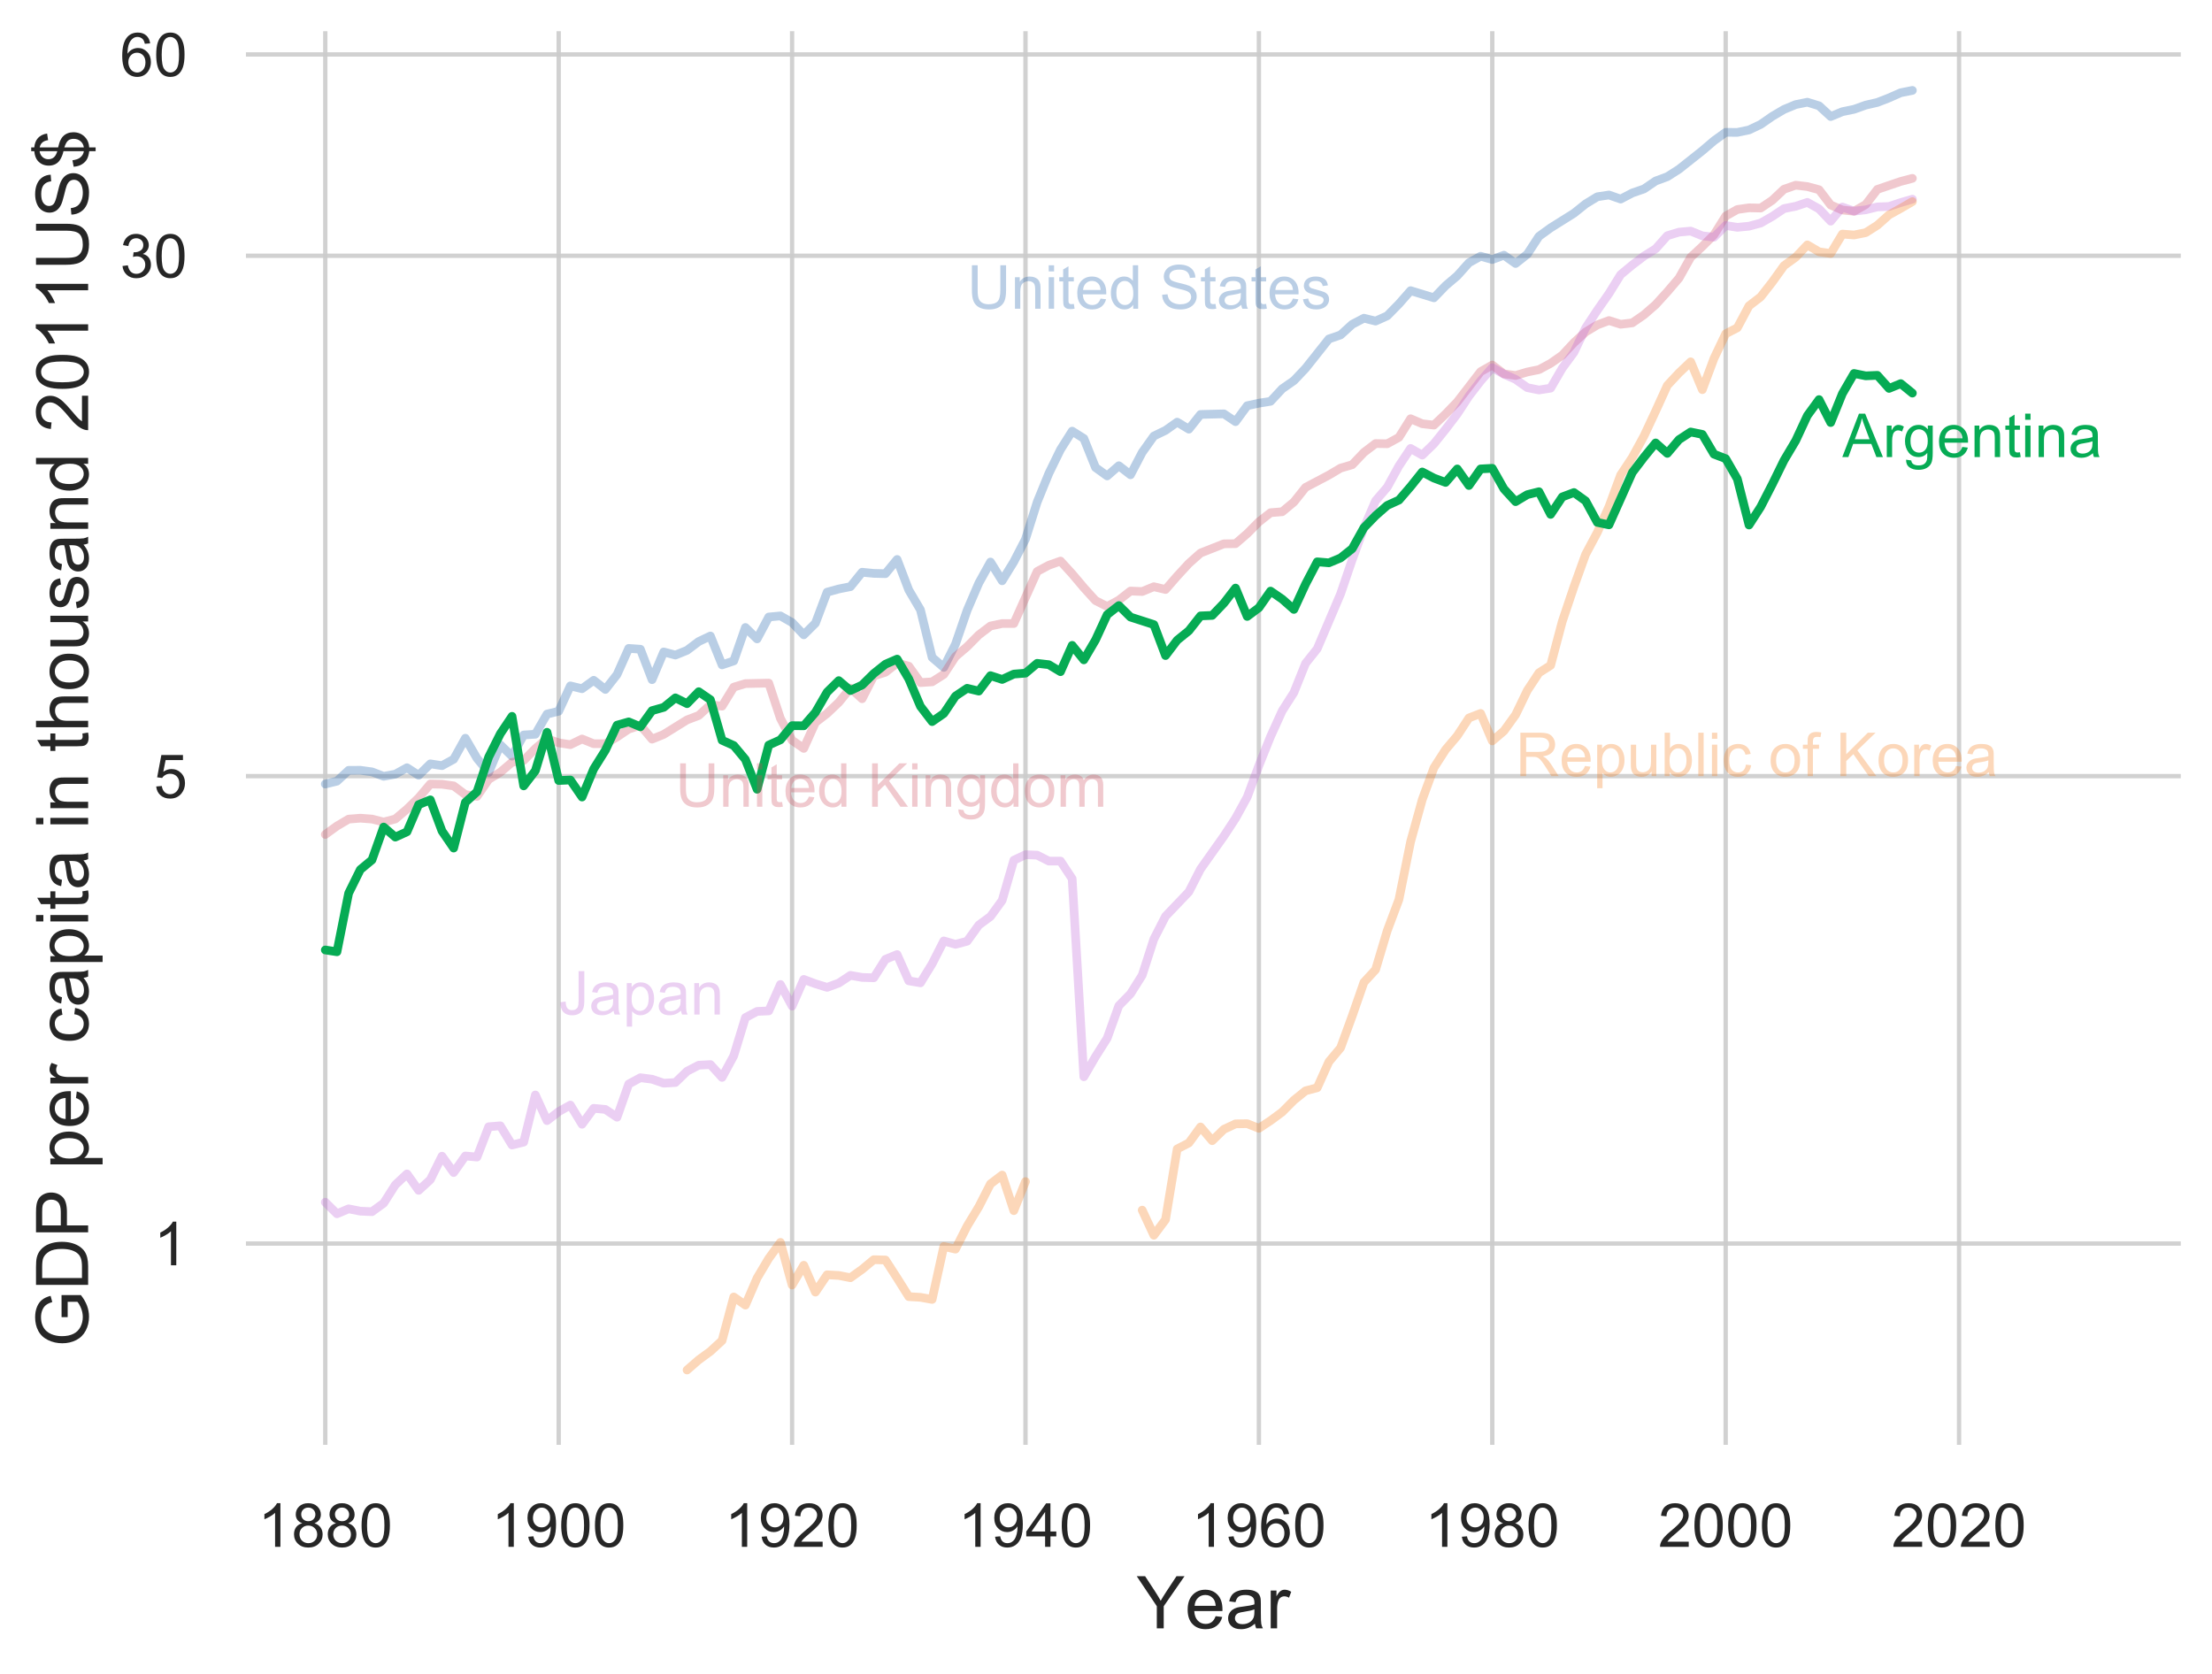 <?xml version="1.0" encoding="utf-8" standalone="no"?>
<!DOCTYPE svg PUBLIC "-//W3C//DTD SVG 1.1//EN"
  "http://www.w3.org/Graphics/SVG/1.1/DTD/svg11.dtd">
<!-- Created with matplotlib (https://matplotlib.org/) -->
<svg height="386.228pt" version="1.1" viewBox="0 0 510.342 386.228" width="510.342pt" xmlns="http://www.w3.org/2000/svg" xmlns:xlink="http://www.w3.org/1999/xlink">
 <defs>
  <style type="text/css">
*{stroke-linecap:butt;stroke-linejoin:round;}
  </style>
 </defs>
 <g id="figure_1">
  <g id="patch_1">
   <path d="M 0 386.228 
L 510.342 386.228 
L 510.342 0 
L 0 0 
z
" style="fill:#ffffff;"/>
  </g>
  <g id="axes_1">
   <g id="patch_2">
    <path d="M 56.742 333.36 
L 503.142 333.36 
L 503.142 7.2 
L 56.742 7.2 
z
" style="fill:#ffffff;"/>
   </g>
   <g id="matplotlib.axis_1">
    <g id="xtick_1">
     <g id="line2d_1">
      <path clip-path="url(#p22df2d972e)" d="M 75.051 333.36 
L 75.051 7.2 
" style="fill:none;stroke:#cccccc;stroke-linecap:round;stroke-opacity:0.9;"/>
     </g>
     <g id="text_1">
      <!-- 1880 -->
      <defs>
       <path d="M 37.25 0 
L 28.469 0 
L 28.469 56 
Q 25.297 52.984 20.141 49.953 
Q 14.984 46.922 10.891 45.406 
L 10.891 53.906 
Q 18.266 57.375 23.781 62.297 
Q 29.297 67.234 31.594 71.875 
L 37.25 71.875 
z
" id="ArialMT-49"/>
       <path d="M 17.672 38.812 
Q 12.203 40.828 9.562 44.531 
Q 6.938 48.25 6.938 53.422 
Q 6.938 61.234 12.547 66.547 
Q 18.172 71.875 27.484 71.875 
Q 36.859 71.875 42.578 66.422 
Q 48.297 60.984 48.297 53.172 
Q 48.297 48.188 45.672 44.5 
Q 43.062 40.828 37.75 38.812 
Q 44.344 36.672 47.781 31.875 
Q 51.219 27.094 51.219 20.453 
Q 51.219 11.281 44.719 5.031 
Q 38.234 -1.219 27.641 -1.219 
Q 17.047 -1.219 10.547 5.047 
Q 4.047 11.328 4.047 20.703 
Q 4.047 27.688 7.594 32.391 
Q 11.141 37.109 17.672 38.812 
z
M 15.922 53.719 
Q 15.922 48.641 19.188 45.406 
Q 22.469 42.188 27.688 42.188 
Q 32.766 42.188 36.016 45.375 
Q 39.266 48.578 39.266 53.219 
Q 39.266 58.062 35.906 61.359 
Q 32.562 64.656 27.594 64.656 
Q 22.562 64.656 19.234 61.422 
Q 15.922 58.203 15.922 53.719 
z
M 13.094 20.656 
Q 13.094 16.891 14.875 13.375 
Q 16.656 9.859 20.172 7.922 
Q 23.688 6 27.734 6 
Q 34.031 6 38.125 10.047 
Q 42.234 14.109 42.234 20.359 
Q 42.234 26.703 38.016 30.859 
Q 33.797 35.016 27.438 35.016 
Q 21.234 35.016 17.156 30.906 
Q 13.094 26.812 13.094 20.656 
z
" id="ArialMT-56"/>
       <path d="M 4.156 35.297 
Q 4.156 48 6.766 55.734 
Q 9.375 63.484 14.516 67.672 
Q 19.672 71.875 27.484 71.875 
Q 33.25 71.875 37.594 69.547 
Q 41.938 67.234 44.766 62.859 
Q 47.609 58.5 49.219 52.219 
Q 50.828 45.953 50.828 35.297 
Q 50.828 22.703 48.234 14.969 
Q 45.656 7.234 40.5 3 
Q 35.359 -1.219 27.484 -1.219 
Q 17.141 -1.219 11.234 6.203 
Q 4.156 15.141 4.156 35.297 
z
M 13.188 35.297 
Q 13.188 17.672 17.312 11.828 
Q 21.438 6 27.484 6 
Q 33.547 6 37.672 11.859 
Q 41.797 17.719 41.797 35.297 
Q 41.797 52.984 37.672 58.781 
Q 33.547 64.594 27.391 64.594 
Q 21.344 64.594 17.719 59.469 
Q 13.188 52.938 13.188 35.297 
z
" id="ArialMT-48"/>
      </defs>
      <g style="fill:#262626;" transform="translate(59.48 356.881)scale(0.14 -0.14)">
       <use xlink:href="#ArialMT-49"/>
       <use x="55.615" xlink:href="#ArialMT-56"/>
       <use x="111.23" xlink:href="#ArialMT-56"/>
       <use x="166.846" xlink:href="#ArialMT-48"/>
      </g>
     </g>
    </g>
    <g id="xtick_2">
     <g id="line2d_2">
      <path clip-path="url(#p22df2d972e)" d="M 128.899 333.36 
L 128.899 7.2 
" style="fill:none;stroke:#cccccc;stroke-linecap:round;stroke-opacity:0.9;"/>
     </g>
     <g id="text_2">
      <!-- 1900 -->
      <defs>
       <path d="M 5.469 16.547 
L 13.922 17.328 
Q 14.984 11.375 18.016 8.688 
Q 21.047 6 25.781 6 
Q 29.828 6 32.875 7.859 
Q 35.938 9.719 37.891 12.812 
Q 39.844 15.922 41.156 21.188 
Q 42.484 26.469 42.484 31.938 
Q 42.484 32.516 42.438 33.688 
Q 39.797 29.5 35.234 26.875 
Q 30.672 24.266 25.344 24.266 
Q 16.453 24.266 10.297 30.703 
Q 4.156 37.156 4.156 47.703 
Q 4.156 58.594 10.578 65.234 
Q 17 71.875 26.656 71.875 
Q 33.641 71.875 39.422 68.109 
Q 45.219 64.359 48.219 57.391 
Q 51.219 50.438 51.219 37.25 
Q 51.219 23.531 48.234 15.406 
Q 45.266 7.281 39.375 3.031 
Q 33.5 -1.219 25.594 -1.219 
Q 17.188 -1.219 11.859 3.438 
Q 6.547 8.109 5.469 16.547 
z
M 41.453 48.141 
Q 41.453 55.719 37.422 60.156 
Q 33.406 64.594 27.734 64.594 
Q 21.875 64.594 17.531 59.812 
Q 13.188 55.031 13.188 47.406 
Q 13.188 40.578 17.312 36.297 
Q 21.438 32.031 27.484 32.031 
Q 33.594 32.031 37.516 36.297 
Q 41.453 40.578 41.453 48.141 
z
" id="ArialMT-57"/>
      </defs>
      <g style="fill:#262626;" transform="translate(113.328 356.881)scale(0.14 -0.14)">
       <use xlink:href="#ArialMT-49"/>
       <use x="55.615" xlink:href="#ArialMT-57"/>
       <use x="111.23" xlink:href="#ArialMT-48"/>
       <use x="166.846" xlink:href="#ArialMT-48"/>
      </g>
     </g>
    </g>
    <g id="xtick_3">
     <g id="line2d_3">
      <path clip-path="url(#p22df2d972e)" d="M 182.747 333.36 
L 182.747 7.2 
" style="fill:none;stroke:#cccccc;stroke-linecap:round;stroke-opacity:0.9;"/>
     </g>
     <g id="text_3">
      <!-- 1920 -->
      <defs>
       <path d="M 50.344 8.453 
L 50.344 0 
L 3.031 0 
Q 2.938 3.172 4.047 6.109 
Q 5.859 10.938 9.828 15.625 
Q 13.812 20.312 21.344 26.469 
Q 33.016 36.031 37.109 41.625 
Q 41.219 47.219 41.219 52.203 
Q 41.219 57.422 37.469 61 
Q 33.734 64.594 27.734 64.594 
Q 21.391 64.594 17.578 60.781 
Q 13.766 56.984 13.719 50.25 
L 4.688 51.172 
Q 5.609 61.281 11.656 66.578 
Q 17.719 71.875 27.938 71.875 
Q 38.234 71.875 44.234 66.156 
Q 50.25 60.453 50.25 52 
Q 50.25 47.703 48.484 43.547 
Q 46.734 39.406 42.656 34.812 
Q 38.578 30.219 29.109 22.219 
Q 21.188 15.578 18.938 13.203 
Q 16.703 10.844 15.234 8.453 
z
" id="ArialMT-50"/>
      </defs>
      <g style="fill:#262626;" transform="translate(167.176 356.881)scale(0.14 -0.14)">
       <use xlink:href="#ArialMT-49"/>
       <use x="55.615" xlink:href="#ArialMT-57"/>
       <use x="111.23" xlink:href="#ArialMT-50"/>
       <use x="166.846" xlink:href="#ArialMT-48"/>
      </g>
     </g>
    </g>
    <g id="xtick_4">
     <g id="line2d_4">
      <path clip-path="url(#p22df2d972e)" d="M 236.595 333.36 
L 236.595 7.2 
" style="fill:none;stroke:#cccccc;stroke-linecap:round;stroke-opacity:0.9;"/>
     </g>
     <g id="text_4">
      <!-- 1940 -->
      <defs>
       <path d="M 32.328 0 
L 32.328 17.141 
L 1.266 17.141 
L 1.266 25.203 
L 33.938 71.578 
L 41.109 71.578 
L 41.109 25.203 
L 50.781 25.203 
L 50.781 17.141 
L 41.109 17.141 
L 41.109 0 
z
M 32.328 25.203 
L 32.328 57.469 
L 9.906 25.203 
z
" id="ArialMT-52"/>
      </defs>
      <g style="fill:#262626;" transform="translate(221.024 356.881)scale(0.14 -0.14)">
       <use xlink:href="#ArialMT-49"/>
       <use x="55.615" xlink:href="#ArialMT-57"/>
       <use x="111.23" xlink:href="#ArialMT-52"/>
       <use x="166.846" xlink:href="#ArialMT-48"/>
      </g>
     </g>
    </g>
    <g id="xtick_5">
     <g id="line2d_5">
      <path clip-path="url(#p22df2d972e)" d="M 290.443 333.36 
L 290.443 7.2 
" style="fill:none;stroke:#cccccc;stroke-linecap:round;stroke-opacity:0.9;"/>
     </g>
     <g id="text_5">
      <!-- 1960 -->
      <defs>
       <path d="M 49.75 54.047 
L 41.016 53.375 
Q 39.844 58.547 37.703 60.891 
Q 34.125 64.656 28.906 64.656 
Q 24.703 64.656 21.531 62.312 
Q 17.391 59.281 14.984 53.469 
Q 12.594 47.656 12.5 36.922 
Q 15.672 41.75 20.266 44.094 
Q 24.859 46.438 29.891 46.438 
Q 38.672 46.438 44.844 39.969 
Q 51.031 33.5 51.031 23.25 
Q 51.031 16.5 48.125 10.719 
Q 45.219 4.938 40.141 1.859 
Q 35.062 -1.219 28.609 -1.219 
Q 17.625 -1.219 10.688 6.859 
Q 3.766 14.938 3.766 33.5 
Q 3.766 54.25 11.422 63.672 
Q 18.109 71.875 29.438 71.875 
Q 37.891 71.875 43.281 67.141 
Q 48.688 62.406 49.75 54.047 
z
M 13.875 23.188 
Q 13.875 18.656 15.797 14.5 
Q 17.719 10.359 21.188 8.172 
Q 24.656 6 28.469 6 
Q 34.031 6 38.031 10.484 
Q 42.047 14.984 42.047 22.703 
Q 42.047 30.125 38.078 34.391 
Q 34.125 38.672 28.125 38.672 
Q 22.172 38.672 18.016 34.391 
Q 13.875 30.125 13.875 23.188 
z
" id="ArialMT-54"/>
      </defs>
      <g style="fill:#262626;" transform="translate(274.872 356.881)scale(0.14 -0.14)">
       <use xlink:href="#ArialMT-49"/>
       <use x="55.615" xlink:href="#ArialMT-57"/>
       <use x="111.23" xlink:href="#ArialMT-54"/>
       <use x="166.846" xlink:href="#ArialMT-48"/>
      </g>
     </g>
    </g>
    <g id="xtick_6">
     <g id="line2d_6">
      <path clip-path="url(#p22df2d972e)" d="M 344.291 333.36 
L 344.291 7.2 
" style="fill:none;stroke:#cccccc;stroke-linecap:round;stroke-opacity:0.9;"/>
     </g>
     <g id="text_6">
      <!-- 1980 -->
      <g style="fill:#262626;" transform="translate(328.72 356.881)scale(0.14 -0.14)">
       <use xlink:href="#ArialMT-49"/>
       <use x="55.615" xlink:href="#ArialMT-57"/>
       <use x="111.23" xlink:href="#ArialMT-56"/>
       <use x="166.846" xlink:href="#ArialMT-48"/>
      </g>
     </g>
    </g>
    <g id="xtick_7">
     <g id="line2d_7">
      <path clip-path="url(#p22df2d972e)" d="M 398.139 333.36 
L 398.139 7.2 
" style="fill:none;stroke:#cccccc;stroke-linecap:round;stroke-opacity:0.9;"/>
     </g>
     <g id="text_7">
      <!-- 2000 -->
      <g style="fill:#262626;" transform="translate(382.568 356.881)scale(0.14 -0.14)">
       <use xlink:href="#ArialMT-50"/>
       <use x="55.615" xlink:href="#ArialMT-48"/>
       <use x="111.23" xlink:href="#ArialMT-48"/>
       <use x="166.846" xlink:href="#ArialMT-48"/>
      </g>
     </g>
    </g>
    <g id="xtick_8">
     <g id="line2d_8">
      <path clip-path="url(#p22df2d972e)" d="M 451.987 333.36 
L 451.987 7.2 
" style="fill:none;stroke:#cccccc;stroke-linecap:round;stroke-opacity:0.9;"/>
     </g>
     <g id="text_8">
      <!-- 2020 -->
      <g style="fill:#262626;" transform="translate(436.416 356.881)scale(0.14 -0.14)">
       <use xlink:href="#ArialMT-50"/>
       <use x="55.615" xlink:href="#ArialMT-48"/>
       <use x="111.23" xlink:href="#ArialMT-50"/>
       <use x="166.846" xlink:href="#ArialMT-48"/>
      </g>
     </g>
    </g>
    <g id="text_9">
     <!-- Year -->
     <defs>
      <path d="M 27.875 0 
L 27.875 30.328 
L 0.297 71.578 
L 11.812 71.578 
L 25.922 50 
Q 29.828 43.953 33.203 37.891 
Q 36.422 43.5 41.016 50.531 
L 54.891 71.578 
L 65.922 71.578 
L 37.359 30.328 
L 37.359 0 
z
" id="ArialMT-89"/>
      <path d="M 42.094 16.703 
L 51.172 15.578 
Q 49.031 7.625 43.219 3.219 
Q 37.406 -1.172 28.375 -1.172 
Q 17 -1.172 10.328 5.828 
Q 3.656 12.844 3.656 25.484 
Q 3.656 38.578 10.391 45.797 
Q 17.141 53.031 27.875 53.031 
Q 38.281 53.031 44.875 45.953 
Q 51.469 38.875 51.469 26.031 
Q 51.469 25.25 51.422 23.688 
L 12.75 23.688 
Q 13.234 15.141 17.578 10.594 
Q 21.922 6.062 28.422 6.062 
Q 33.25 6.062 36.672 8.594 
Q 40.094 11.141 42.094 16.703 
z
M 13.234 30.906 
L 42.188 30.906 
Q 41.609 37.453 38.875 40.719 
Q 34.672 45.797 27.984 45.797 
Q 21.922 45.797 17.797 41.75 
Q 13.672 37.703 13.234 30.906 
z
" id="ArialMT-101"/>
      <path d="M 40.438 6.391 
Q 35.547 2.25 31.031 0.531 
Q 26.516 -1.172 21.344 -1.172 
Q 12.797 -1.172 8.203 3 
Q 3.609 7.172 3.609 13.672 
Q 3.609 17.484 5.344 20.625 
Q 7.078 23.781 9.891 25.688 
Q 12.703 27.594 16.219 28.562 
Q 18.797 29.25 24.031 29.891 
Q 34.672 31.156 39.703 32.906 
Q 39.75 34.719 39.75 35.203 
Q 39.75 40.578 37.25 42.781 
Q 33.891 45.75 27.25 45.75 
Q 21.047 45.75 18.094 43.578 
Q 15.141 41.406 13.719 35.891 
L 5.125 37.062 
Q 6.297 42.578 8.984 45.969 
Q 11.672 49.359 16.75 51.188 
Q 21.828 53.031 28.516 53.031 
Q 35.156 53.031 39.297 51.469 
Q 43.453 49.906 45.406 47.531 
Q 47.359 45.172 48.141 41.547 
Q 48.578 39.312 48.578 33.453 
L 48.578 21.734 
Q 48.578 9.469 49.141 6.219 
Q 49.703 2.984 51.375 0 
L 42.188 0 
Q 40.828 2.734 40.438 6.391 
z
M 39.703 26.031 
Q 34.906 24.078 25.344 22.703 
Q 19.922 21.922 17.672 20.938 
Q 15.438 19.969 14.203 18.094 
Q 12.984 16.219 12.984 13.922 
Q 12.984 10.406 15.641 8.062 
Q 18.312 5.719 23.438 5.719 
Q 28.516 5.719 32.469 7.938 
Q 36.422 10.156 38.281 14.016 
Q 39.703 17 39.703 22.797 
z
" id="ArialMT-97"/>
      <path d="M 6.5 0 
L 6.5 51.859 
L 14.406 51.859 
L 14.406 44 
Q 17.438 49.516 20 51.266 
Q 22.562 53.031 25.641 53.031 
Q 30.078 53.031 34.672 50.203 
L 31.641 42.047 
Q 28.422 43.953 25.203 43.953 
Q 22.312 43.953 20.016 42.219 
Q 17.719 40.484 16.75 37.406 
Q 15.281 32.719 15.281 27.156 
L 15.281 0 
z
" id="ArialMT-114"/>
     </defs>
     <g style="fill:#262626;" transform="translate(262.212 375.689)scale(0.168 -0.168)">
      <use xlink:href="#ArialMT-89"/>
      <use x="66.559" xlink:href="#ArialMT-101"/>
      <use x="122.174" xlink:href="#ArialMT-97"/>
      <use x="177.789" xlink:href="#ArialMT-114"/>
     </g>
    </g>
   </g>
   <g id="matplotlib.axis_2">
    <g id="ytick_1">
     <g id="line2d_9">
      <path clip-path="url(#p22df2d972e)" d="M 56.742 286.914 
L 503.142 286.914 
" style="fill:none;stroke:#cccccc;stroke-linecap:round;stroke-opacity:0.9;"/>
     </g>
     <g id="text_10">
      <!-- 1 -->
      <g style="fill:#262626;" transform="translate(35.457 291.925)scale(0.14 -0.14)">
       <use xlink:href="#ArialMT-49"/>
      </g>
     </g>
    </g>
    <g id="ytick_2">
     <g id="line2d_10">
      <path clip-path="url(#p22df2d972e)" d="M 56.742 179.07 
L 503.142 179.07 
" style="fill:none;stroke:#cccccc;stroke-linecap:round;stroke-opacity:0.9;"/>
     </g>
     <g id="text_11">
      <!-- 5 -->
      <defs>
       <path d="M 4.156 18.75 
L 13.375 19.531 
Q 14.406 12.797 18.141 9.391 
Q 21.875 6 27.156 6 
Q 33.5 6 37.891 10.781 
Q 42.281 15.578 42.281 23.484 
Q 42.281 31 38.062 35.344 
Q 33.844 39.703 27 39.703 
Q 22.75 39.703 19.328 37.766 
Q 15.922 35.844 13.969 32.766 
L 5.719 33.844 
L 12.641 70.609 
L 48.25 70.609 
L 48.25 62.203 
L 19.672 62.203 
L 15.828 42.969 
Q 22.266 47.469 29.344 47.469 
Q 38.719 47.469 45.156 40.969 
Q 51.609 34.469 51.609 24.266 
Q 51.609 14.547 45.953 7.469 
Q 39.062 -1.219 27.156 -1.219 
Q 17.391 -1.219 11.203 4.25 
Q 5.031 9.719 4.156 18.75 
z
" id="ArialMT-53"/>
      </defs>
      <g style="fill:#262626;" transform="translate(35.457 184.081)scale(0.14 -0.14)">
       <use xlink:href="#ArialMT-53"/>
      </g>
     </g>
    </g>
    <g id="ytick_3">
     <g id="line2d_11">
      <path clip-path="url(#p22df2d972e)" d="M 56.742 59.009 
L 503.142 59.009 
" style="fill:none;stroke:#cccccc;stroke-linecap:round;stroke-opacity:0.9;"/>
     </g>
     <g id="text_12">
      <!-- 30 -->
      <defs>
       <path d="M 4.203 18.891 
L 12.984 20.062 
Q 14.5 12.594 18.141 9.297 
Q 21.781 6 27 6 
Q 33.203 6 37.469 10.297 
Q 41.75 14.594 41.75 20.953 
Q 41.75 27 37.797 30.922 
Q 33.844 34.859 27.734 34.859 
Q 25.25 34.859 21.531 33.891 
L 22.516 41.609 
Q 23.391 41.5 23.922 41.5 
Q 29.547 41.5 34.031 44.422 
Q 38.531 47.359 38.531 53.469 
Q 38.531 58.297 35.25 61.469 
Q 31.984 64.656 26.812 64.656 
Q 21.688 64.656 18.266 61.422 
Q 14.844 58.203 13.875 51.766 
L 5.078 53.328 
Q 6.688 62.156 12.391 67.016 
Q 18.109 71.875 26.609 71.875 
Q 32.469 71.875 37.391 69.359 
Q 42.328 66.844 44.938 62.5 
Q 47.562 58.156 47.562 53.266 
Q 47.562 48.641 45.062 44.828 
Q 42.578 41.016 37.703 38.766 
Q 44.047 37.312 47.562 32.688 
Q 51.078 28.078 51.078 21.141 
Q 51.078 11.766 44.234 5.25 
Q 37.406 -1.266 26.953 -1.266 
Q 17.531 -1.266 11.297 4.344 
Q 5.078 9.969 4.203 18.891 
z
" id="ArialMT-51"/>
      </defs>
      <g style="fill:#262626;" transform="translate(27.672 64.02)scale(0.14 -0.14)">
       <use xlink:href="#ArialMT-51"/>
       <use x="55.615" xlink:href="#ArialMT-48"/>
      </g>
     </g>
    </g>
    <g id="ytick_4">
     <g id="line2d_12">
      <path clip-path="url(#p22df2d972e)" d="M 56.742 12.563 
L 503.142 12.563 
" style="fill:none;stroke:#cccccc;stroke-linecap:round;stroke-opacity:0.9;"/>
     </g>
     <g id="text_13">
      <!-- 60 -->
      <g style="fill:#262626;" transform="translate(27.672 17.574)scale(0.14 -0.14)">
       <use xlink:href="#ArialMT-54"/>
       <use x="55.615" xlink:href="#ArialMT-48"/>
      </g>
     </g>
    </g>
    <g id="ytick_5"/>
    <g id="ytick_6"/>
    <g id="ytick_7"/>
    <g id="ytick_8"/>
    <g id="ytick_9"/>
    <g id="ytick_10"/>
    <g id="ytick_11"/>
    <g id="ytick_12"/>
    <g id="ytick_13"/>
    <g id="ytick_14"/>
    <g id="ytick_15"/>
    <g id="ytick_16"/>
    <g id="ytick_17"/>
    <g id="ytick_18"/>
    <g id="ytick_19"/>
    <g id="text_14">
     <!-- GDP per capita in thousand 2011US$ -->
     <defs>
      <path d="M 41.219 28.078 
L 41.219 36.469 
L 71.531 36.531 
L 71.531 9.969 
Q 64.547 4.391 57.125 1.578 
Q 49.703 -1.219 41.891 -1.219 
Q 31.344 -1.219 22.719 3.297 
Q 14.109 7.812 9.719 16.359 
Q 5.328 24.906 5.328 35.453 
Q 5.328 45.906 9.688 54.953 
Q 14.062 64.016 22.266 68.406 
Q 30.469 72.797 41.156 72.797 
Q 48.922 72.797 55.188 70.281 
Q 61.469 67.781 65.031 63.281 
Q 68.609 58.797 70.453 51.562 
L 61.922 49.219 
Q 60.297 54.688 57.906 57.812 
Q 55.516 60.938 51.062 62.812 
Q 46.625 64.703 41.219 64.703 
Q 34.719 64.703 29.984 62.719 
Q 25.25 60.75 22.344 57.516 
Q 19.438 54.297 17.828 50.438 
Q 15.094 43.797 15.094 36.031 
Q 15.094 26.469 18.391 20.016 
Q 21.688 13.578 27.984 10.453 
Q 34.281 7.328 41.359 7.328 
Q 47.516 7.328 53.375 9.688 
Q 59.234 12.062 62.25 14.75 
L 62.25 28.078 
z
" id="ArialMT-71"/>
      <path d="M 7.719 0 
L 7.719 71.578 
L 32.375 71.578 
Q 40.719 71.578 45.125 70.562 
Q 51.266 69.141 55.609 65.438 
Q 61.281 60.641 64.078 53.188 
Q 66.891 45.75 66.891 36.188 
Q 66.891 28.031 64.984 21.734 
Q 63.094 15.438 60.109 11.297 
Q 57.125 7.172 53.578 4.797 
Q 50.047 2.438 45.047 1.219 
Q 40.047 0 33.547 0 
z
M 17.188 8.453 
L 32.469 8.453 
Q 39.547 8.453 43.578 9.766 
Q 47.609 11.078 50 13.484 
Q 53.375 16.844 55.25 22.531 
Q 57.125 28.219 57.125 36.328 
Q 57.125 47.562 53.438 53.594 
Q 49.75 59.625 44.484 61.672 
Q 40.672 63.141 32.234 63.141 
L 17.188 63.141 
z
" id="ArialMT-68"/>
      <path d="M 7.719 0 
L 7.719 71.578 
L 34.719 71.578 
Q 41.844 71.578 45.609 70.906 
Q 50.875 70.016 54.438 67.547 
Q 58.016 65.094 60.188 60.641 
Q 62.359 56.203 62.359 50.875 
Q 62.359 41.75 56.547 35.422 
Q 50.734 29.109 35.547 29.109 
L 17.188 29.109 
L 17.188 0 
z
M 17.188 37.547 
L 35.688 37.547 
Q 44.875 37.547 48.734 40.969 
Q 52.594 44.391 52.594 50.594 
Q 52.594 55.078 50.312 58.266 
Q 48.047 61.469 44.344 62.5 
Q 41.938 63.141 35.5 63.141 
L 17.188 63.141 
z
" id="ArialMT-80"/>
      <path id="ArialMT-32"/>
      <path d="M 6.594 -19.875 
L 6.594 51.859 
L 14.594 51.859 
L 14.594 45.125 
Q 17.438 49.078 21 51.047 
Q 24.562 53.031 29.641 53.031 
Q 36.281 53.031 41.359 49.609 
Q 46.438 46.188 49.016 39.953 
Q 51.609 33.734 51.609 26.312 
Q 51.609 18.359 48.75 11.984 
Q 45.906 5.609 40.453 2.219 
Q 35.016 -1.172 29 -1.172 
Q 24.609 -1.172 21.109 0.688 
Q 17.625 2.547 15.375 5.375 
L 15.375 -19.875 
z
M 14.547 25.641 
Q 14.547 15.625 18.594 10.844 
Q 22.656 6.062 28.422 6.062 
Q 34.281 6.062 38.453 11.016 
Q 42.625 15.969 42.625 26.375 
Q 42.625 36.281 38.547 41.203 
Q 34.469 46.141 28.812 46.141 
Q 23.188 46.141 18.859 40.891 
Q 14.547 35.641 14.547 25.641 
z
" id="ArialMT-112"/>
      <path d="M 40.438 19 
L 49.078 17.875 
Q 47.656 8.938 41.812 3.875 
Q 35.984 -1.172 27.484 -1.172 
Q 16.844 -1.172 10.375 5.781 
Q 3.906 12.75 3.906 25.734 
Q 3.906 34.125 6.688 40.422 
Q 9.469 46.734 15.156 49.875 
Q 20.844 53.031 27.547 53.031 
Q 35.984 53.031 41.359 48.75 
Q 46.734 44.484 48.25 36.625 
L 39.703 35.297 
Q 38.484 40.531 35.375 43.156 
Q 32.281 45.797 27.875 45.797 
Q 21.234 45.797 17.078 41.031 
Q 12.938 36.281 12.938 25.984 
Q 12.938 15.531 16.938 10.797 
Q 20.953 6.062 27.391 6.062 
Q 32.562 6.062 36.031 9.234 
Q 39.5 12.406 40.438 19 
z
" id="ArialMT-99"/>
      <path d="M 6.641 61.469 
L 6.641 71.578 
L 15.438 71.578 
L 15.438 61.469 
z
M 6.641 0 
L 6.641 51.859 
L 15.438 51.859 
L 15.438 0 
z
" id="ArialMT-105"/>
      <path d="M 25.781 7.859 
L 27.047 0.094 
Q 23.344 -0.688 20.406 -0.688 
Q 15.625 -0.688 12.984 0.828 
Q 10.359 2.344 9.281 4.812 
Q 8.203 7.281 8.203 15.188 
L 8.203 45.016 
L 1.766 45.016 
L 1.766 51.859 
L 8.203 51.859 
L 8.203 64.703 
L 16.938 69.969 
L 16.938 51.859 
L 25.781 51.859 
L 25.781 45.016 
L 16.938 45.016 
L 16.938 14.703 
Q 16.938 10.938 17.406 9.859 
Q 17.875 8.797 18.922 8.156 
Q 19.969 7.516 21.922 7.516 
Q 23.391 7.516 25.781 7.859 
z
" id="ArialMT-116"/>
      <path d="M 6.594 0 
L 6.594 51.859 
L 14.5 51.859 
L 14.5 44.484 
Q 20.219 53.031 31 53.031 
Q 35.688 53.031 39.625 51.344 
Q 43.562 49.656 45.516 46.922 
Q 47.469 44.188 48.25 40.438 
Q 48.734 37.984 48.734 31.891 
L 48.734 0 
L 39.938 0 
L 39.938 31.547 
Q 39.938 36.922 38.906 39.578 
Q 37.891 42.234 35.281 43.812 
Q 32.672 45.406 29.156 45.406 
Q 23.531 45.406 19.453 41.844 
Q 15.375 38.281 15.375 28.328 
L 15.375 0 
z
" id="ArialMT-110"/>
      <path d="M 6.594 0 
L 6.594 71.578 
L 15.375 71.578 
L 15.375 45.906 
Q 21.531 53.031 30.906 53.031 
Q 36.672 53.031 40.922 50.75 
Q 45.172 48.484 47 44.484 
Q 48.828 40.484 48.828 32.859 
L 48.828 0 
L 40.047 0 
L 40.047 32.859 
Q 40.047 39.453 37.188 42.453 
Q 34.328 45.453 29.109 45.453 
Q 25.203 45.453 21.75 43.422 
Q 18.312 41.406 16.844 37.938 
Q 15.375 34.469 15.375 28.375 
L 15.375 0 
z
" id="ArialMT-104"/>
      <path d="M 3.328 25.922 
Q 3.328 40.328 11.328 47.266 
Q 18.016 53.031 27.641 53.031 
Q 38.328 53.031 45.109 46.016 
Q 51.906 39.016 51.906 26.656 
Q 51.906 16.656 48.906 10.906 
Q 45.906 5.172 40.156 2 
Q 34.422 -1.172 27.641 -1.172 
Q 16.75 -1.172 10.031 5.812 
Q 3.328 12.797 3.328 25.922 
z
M 12.359 25.922 
Q 12.359 15.969 16.703 11.016 
Q 21.047 6.062 27.641 6.062 
Q 34.188 6.062 38.531 11.031 
Q 42.875 16.016 42.875 26.219 
Q 42.875 35.844 38.5 40.797 
Q 34.125 45.75 27.641 45.75 
Q 21.047 45.75 16.703 40.812 
Q 12.359 35.891 12.359 25.922 
z
" id="ArialMT-111"/>
      <path d="M 40.578 0 
L 40.578 7.625 
Q 34.516 -1.172 24.125 -1.172 
Q 19.531 -1.172 15.547 0.578 
Q 11.578 2.344 9.641 5 
Q 7.719 7.672 6.938 11.531 
Q 6.391 14.109 6.391 19.734 
L 6.391 51.859 
L 15.188 51.859 
L 15.188 23.094 
Q 15.188 16.219 15.719 13.812 
Q 16.547 10.359 19.234 8.375 
Q 21.922 6.391 25.875 6.391 
Q 29.828 6.391 33.297 8.422 
Q 36.766 10.453 38.203 13.938 
Q 39.656 17.438 39.656 24.078 
L 39.656 51.859 
L 48.438 51.859 
L 48.438 0 
z
" id="ArialMT-117"/>
      <path d="M 3.078 15.484 
L 11.766 16.844 
Q 12.5 11.625 15.844 8.844 
Q 19.188 6.062 25.203 6.062 
Q 31.25 6.062 34.172 8.516 
Q 37.109 10.984 37.109 14.312 
Q 37.109 17.281 34.516 19 
Q 32.719 20.172 25.531 21.969 
Q 15.875 24.422 12.141 26.203 
Q 8.406 27.984 6.469 31.125 
Q 4.547 34.281 4.547 38.094 
Q 4.547 41.547 6.125 44.5 
Q 7.719 47.469 10.453 49.422 
Q 12.5 50.922 16.031 51.969 
Q 19.578 53.031 23.641 53.031 
Q 29.734 53.031 34.344 51.266 
Q 38.969 49.516 41.156 46.5 
Q 43.359 43.5 44.188 38.484 
L 35.594 37.312 
Q 35.016 41.312 32.203 43.547 
Q 29.391 45.797 24.266 45.797 
Q 18.219 45.797 15.625 43.797 
Q 13.031 41.797 13.031 39.109 
Q 13.031 37.406 14.109 36.031 
Q 15.188 34.625 17.484 33.688 
Q 18.797 33.203 25.25 31.453 
Q 34.578 28.953 38.25 27.359 
Q 41.938 25.781 44.031 22.75 
Q 46.141 19.734 46.141 15.234 
Q 46.141 10.844 43.578 6.953 
Q 41.016 3.078 36.172 0.953 
Q 31.344 -1.172 25.25 -1.172 
Q 15.141 -1.172 9.844 3.031 
Q 4.547 7.234 3.078 15.484 
z
" id="ArialMT-115"/>
      <path d="M 40.234 0 
L 40.234 6.547 
Q 35.297 -1.172 25.734 -1.172 
Q 19.531 -1.172 14.328 2.25 
Q 9.125 5.672 6.266 11.797 
Q 3.422 17.922 3.422 25.875 
Q 3.422 33.641 6 39.969 
Q 8.594 46.297 13.766 49.656 
Q 18.953 53.031 25.344 53.031 
Q 30.031 53.031 33.688 51.047 
Q 37.359 49.078 39.656 45.906 
L 39.656 71.578 
L 48.391 71.578 
L 48.391 0 
z
M 12.453 25.875 
Q 12.453 15.922 16.641 10.984 
Q 20.844 6.062 26.562 6.062 
Q 32.328 6.062 36.344 10.766 
Q 40.375 15.484 40.375 25.141 
Q 40.375 35.797 36.266 40.766 
Q 32.172 45.75 26.172 45.75 
Q 20.312 45.75 16.375 40.969 
Q 12.453 36.188 12.453 25.875 
z
" id="ArialMT-100"/>
      <path d="M 54.688 71.578 
L 64.156 71.578 
L 64.156 30.219 
Q 64.156 19.438 61.719 13.078 
Q 59.281 6.734 52.906 2.75 
Q 46.531 -1.219 36.188 -1.219 
Q 26.125 -1.219 19.719 2.25 
Q 13.328 5.719 10.594 12.281 
Q 7.859 18.844 7.859 30.219 
L 7.859 71.578 
L 17.328 71.578 
L 17.328 30.281 
Q 17.328 20.953 19.062 16.531 
Q 20.797 12.109 25.016 9.719 
Q 29.25 7.328 35.359 7.328 
Q 45.797 7.328 50.234 12.062 
Q 54.688 16.797 54.688 30.281 
z
" id="ArialMT-85"/>
      <path d="M 4.5 23 
L 13.422 23.781 
Q 14.062 18.406 16.375 14.969 
Q 18.703 11.531 23.578 9.406 
Q 28.469 7.281 34.578 7.281 
Q 39.984 7.281 44.141 8.891 
Q 48.297 10.5 50.312 13.297 
Q 52.344 16.109 52.344 19.438 
Q 52.344 22.797 50.391 25.312 
Q 48.438 27.828 43.953 29.547 
Q 41.062 30.672 31.203 33.031 
Q 21.344 35.406 17.391 37.5 
Q 12.25 40.188 9.734 44.156 
Q 7.234 48.141 7.234 53.078 
Q 7.234 58.5 10.297 63.203 
Q 13.375 67.922 19.281 70.359 
Q 25.203 72.797 32.422 72.797 
Q 40.375 72.797 46.453 70.234 
Q 52.547 67.672 55.812 62.688 
Q 59.078 57.719 59.328 51.422 
L 50.25 50.734 
Q 49.516 57.516 45.281 60.984 
Q 41.062 64.453 32.812 64.453 
Q 24.219 64.453 20.281 61.297 
Q 16.359 58.156 16.359 53.719 
Q 16.359 49.859 19.141 47.359 
Q 21.875 44.875 33.422 42.266 
Q 44.969 39.656 49.266 37.703 
Q 55.516 34.812 58.484 30.391 
Q 61.469 25.984 61.469 20.219 
Q 61.469 14.5 58.203 9.438 
Q 54.938 4.391 48.797 1.578 
Q 42.672 -1.219 35.016 -1.219 
Q 25.297 -1.219 18.719 1.609 
Q 12.156 4.438 8.422 10.125 
Q 4.688 15.828 4.5 23 
z
" id="ArialMT-83"/>
      <path d="M 24.906 -10.297 
L 24.906 -1.516 
Q 18.312 -0.688 14.188 1.438 
Q 10.062 3.562 7.047 8.297 
Q 4.047 13.031 3.562 19.875 
L 12.406 21.531 
Q 13.422 14.453 16.016 11.141 
Q 19.734 6.453 24.906 5.906 
L 24.906 33.891 
Q 19.484 34.906 13.812 38.094 
Q 9.625 40.438 7.344 44.578 
Q 5.078 48.734 5.078 54 
Q 5.078 63.375 11.719 69.188 
Q 16.156 73.094 24.906 73.969 
L 24.906 78.172 
L 30.078 78.172 
L 30.078 73.969 
Q 37.75 73.25 42.234 69.484 
Q 48 64.703 49.172 56.344 
L 40.094 54.984 
Q 39.312 60.156 36.844 62.906 
Q 34.375 65.672 30.078 66.547 
L 30.078 41.219 
Q 36.719 39.547 38.875 38.625 
Q 42.969 36.812 45.547 34.219 
Q 48.141 31.641 49.531 28.078 
Q 50.922 24.516 50.922 20.359 
Q 50.922 11.234 45.109 5.125 
Q 39.312 -0.984 30.078 -1.422 
L 30.078 -10.297 
z
M 24.906 66.656 
Q 19.781 65.875 16.828 62.547 
Q 13.875 59.234 13.875 54.688 
Q 13.875 50.203 16.375 47.172 
Q 18.891 44.141 24.906 42.328 
z
M 30.078 5.906 
Q 35.203 6.547 38.547 10.344 
Q 41.891 14.156 41.891 19.781 
Q 41.891 24.562 39.516 27.469 
Q 37.156 30.375 30.078 32.672 
z
" id="ArialMT-36"/>
     </defs>
     <g style="fill:#262626;" transform="translate(20.333 310.817)rotate(-90)scale(0.168 -0.168)">
      <use xlink:href="#ArialMT-71"/>
      <use x="77.783" xlink:href="#ArialMT-68"/>
      <use x="150" xlink:href="#ArialMT-80"/>
      <use x="216.684" xlink:href="#ArialMT-32"/>
      <use x="244.467" xlink:href="#ArialMT-112"/>
      <use x="300.082" xlink:href="#ArialMT-101"/>
      <use x="355.697" xlink:href="#ArialMT-114"/>
      <use x="388.998" xlink:href="#ArialMT-32"/>
      <use x="416.781" xlink:href="#ArialMT-99"/>
      <use x="466.781" xlink:href="#ArialMT-97"/>
      <use x="522.396" xlink:href="#ArialMT-112"/>
      <use x="578.012" xlink:href="#ArialMT-105"/>
      <use x="600.229" xlink:href="#ArialMT-116"/>
      <use x="628.012" xlink:href="#ArialMT-97"/>
      <use x="683.627" xlink:href="#ArialMT-32"/>
      <use x="711.41" xlink:href="#ArialMT-105"/>
      <use x="733.627" xlink:href="#ArialMT-110"/>
      <use x="789.242" xlink:href="#ArialMT-32"/>
      <use x="817.025" xlink:href="#ArialMT-116"/>
      <use x="844.809" xlink:href="#ArialMT-104"/>
      <use x="900.424" xlink:href="#ArialMT-111"/>
      <use x="956.039" xlink:href="#ArialMT-117"/>
      <use x="1011.654" xlink:href="#ArialMT-115"/>
      <use x="1061.654" xlink:href="#ArialMT-97"/>
      <use x="1117.27" xlink:href="#ArialMT-110"/>
      <use x="1172.885" xlink:href="#ArialMT-100"/>
      <use x="1228.5" xlink:href="#ArialMT-32"/>
      <use x="1256.283" xlink:href="#ArialMT-50"/>
      <use x="1311.898" xlink:href="#ArialMT-48"/>
      <use x="1367.514" xlink:href="#ArialMT-49"/>
      <use x="1423.02" xlink:href="#ArialMT-49"/>
      <use x="1478.635" xlink:href="#ArialMT-85"/>
      <use x="1550.852" xlink:href="#ArialMT-83"/>
      <use x="1617.551" xlink:href="#ArialMT-36"/>
     </g>
    </g>
   </g>
   <g id="line2d_13">
    <path clip-path="url(#p22df2d972e)" d="M 75.051 180.89 
L 77.743 180.233 
L 80.436 177.73 
L 83.128 177.717 
L 85.82 178.086 
L 88.513 179.11 
L 91.205 178.616 
L 93.898 177.129 
L 96.59 178.869 
L 99.282 176.236 
L 101.975 176.649 
L 104.667 175.178 
L 107.36 170.326 
L 110.052 174.964 
L 112.744 178.218 
L 115.437 171.848 
L 118.129 174.461 
L 120.822 169.577 
L 123.514 169.403 
L 126.206 164.753 
L 128.899 164.096 
L 131.591 158.25 
L 134.284 158.901 
L 136.976 156.956 
L 139.668 159.07 
L 142.361 155.63 
L 145.053 149.6 
L 147.746 149.79 
L 150.438 156.812 
L 153.13 150.417 
L 155.823 151.137 
L 158.515 150.042 
L 161.208 148.013 
L 163.9 146.736 
L 166.592 153.401 
L 169.285 152.493 
L 171.977 144.771 
L 174.67 147.409 
L 177.362 142.358 
L 180.054 142.102 
L 182.747 143.633 
L 185.439 146.463 
L 188.132 143.783 
L 190.824 136.628 
L 193.516 135.885 
L 196.209 135.353 
L 198.901 132.024 
L 201.594 132.29 
L 204.286 132.357 
L 206.978 129.081 
L 209.671 136.132 
L 212.363 140.704 
L 215.056 151.678 
L 217.748 153.988 
L 220.44 148.623 
L 223.133 140.81 
L 225.825 134.541 
L 228.518 129.675 
L 231.21 133.999 
L 233.902 129.617 
L 236.595 124.393 
L 239.287 115.853 
L 241.98 109.246 
L 244.672 103.727 
L 247.364 99.472 
L 250.057 101.164 
L 252.749 107.861 
L 255.442 109.806 
L 258.134 107.455 
L 260.826 109.544 
L 263.519 104.387 
L 266.211 100.605 
L 268.904 99.301 
L 271.596 97.396 
L 274.288 99.016 
L 276.981 95.626 
L 282.366 95.483 
L 285.058 97.285 
L 287.75 93.608 
L 290.443 93.023 
L 293.135 92.59 
L 295.828 89.697 
L 298.52 87.823 
L 301.212 84.983 
L 306.597 78.2 
L 309.29 77.275 
L 311.982 74.827 
L 314.674 73.417 
L 317.367 74.079 
L 320.059 72.868 
L 322.752 70.123 
L 325.444 67.062 
L 330.829 68.712 
L 333.521 65.923 
L 336.214 63.63 
L 338.906 60.621 
L 341.598 59.119 
L 344.291 59.879 
L 346.983 58.884 
L 349.676 60.795 
L 352.368 58.655 
L 355.06 54.526 
L 357.753 52.574 
L 363.138 49.199 
L 365.83 47.044 
L 368.522 45.398 
L 371.215 44.989 
L 373.907 45.934 
L 376.6 44.521 
L 379.292 43.591 
L 381.984 41.76 
L 384.677 40.761 
L 387.369 39.043 
L 392.754 34.773 
L 395.446 32.475 
L 398.139 30.532 
L 400.831 30.545 
L 403.524 29.98 
L 406.216 28.702 
L 408.908 26.831 
L 411.601 25.244 
L 414.293 24.127 
L 416.986 23.582 
L 419.678 24.411 
L 422.37 26.886 
L 425.063 25.77 
L 427.755 25.217 
L 430.448 24.254 
L 433.14 23.634 
L 435.832 22.587 
L 438.525 21.395 
L 441.217 20.857 
L 441.217 20.857 
" style="fill:none;stroke:#165aa7;stroke-linecap:round;stroke-opacity:0.3;stroke-width:2;"/>
   </g>
   <g id="line2d_14">
    <path clip-path="url(#p22df2d972e)" d="M 75.051 192.531 
L 77.743 190.578 
L 80.436 188.99 
L 83.128 188.772 
L 85.82 188.974 
L 88.513 189.661 
L 91.205 188.959 
L 93.898 186.683 
L 96.59 184.077 
L 99.282 180.89 
L 101.975 180.946 
L 104.667 181.319 
L 107.36 183.33 
L 110.052 183.746 
L 112.744 179.825 
L 115.437 178.165 
L 118.129 175.877 
L 120.822 175.444 
L 123.514 172.72 
L 126.206 170.455 
L 128.899 171.381 
L 131.591 171.812 
L 134.284 170.502 
L 136.976 171.596 
L 139.668 171.596 
L 142.361 170.02 
L 145.053 168.218 
L 147.746 167.346 
L 150.438 170.538 
L 153.13 169.438 
L 158.515 166.098 
L 161.208 165.079 
L 163.9 162.602 
L 166.592 162.928 
L 169.285 158.535 
L 171.977 157.722 
L 177.362 157.605 
L 180.054 165.757 
L 182.747 170.81 
L 185.439 172.671 
L 188.132 166.686 
L 190.824 164.613 
L 193.516 162.059 
L 196.209 158.763 
L 198.901 161.212 
L 201.594 155.943 
L 204.286 155.103 
L 206.978 152.982 
L 209.671 153.703 
L 212.363 157.488 
L 215.056 157.314 
L 217.748 155.602 
L 220.44 151.491 
L 223.133 149.196 
L 225.825 146.48 
L 228.518 144.435 
L 231.21 143.862 
L 233.902 143.862 
L 239.287 131.851 
L 241.98 130.41 
L 244.672 129.451 
L 247.364 132.397 
L 250.057 135.59 
L 252.749 138.562 
L 255.442 139.93 
L 258.134 138.467 
L 260.826 136.365 
L 263.519 136.479 
L 266.211 135.367 
L 268.904 136.012 
L 271.596 132.913 
L 274.288 129.996 
L 276.981 127.598 
L 282.366 125.469 
L 285.058 125.439 
L 287.75 123.114 
L 290.443 120.407 
L 293.135 118.291 
L 295.828 118.07 
L 298.52 115.827 
L 301.212 112.451 
L 306.597 109.606 
L 309.29 108.005 
L 311.982 107.22 
L 314.674 104.387 
L 317.367 102.335 
L 320.059 102.386 
L 322.752 100.909 
L 325.444 96.613 
L 328.136 97.766 
L 330.829 98.081 
L 333.521 95.518 
L 336.214 92.727 
L 341.598 85.748 
L 344.291 84.221 
L 346.983 86.262 
L 349.676 86.632 
L 352.368 85.828 
L 355.06 85.28 
L 357.753 83.834 
L 360.445 81.949 
L 363.138 79.047 
L 365.83 76.595 
L 368.522 74.969 
L 371.215 73.956 
L 373.907 74.816 
L 376.6 74.489 
L 379.292 72.632 
L 381.984 70.287 
L 384.677 67.322 
L 387.369 64.173 
L 390.062 59.368 
L 392.754 56.86 
L 395.446 54.174 
L 398.139 49.858 
L 400.831 48.333 
L 403.524 47.949 
L 406.216 48.006 
L 408.908 46.199 
L 411.601 43.658 
L 414.293 42.728 
L 416.986 43.044 
L 419.678 43.777 
L 422.37 47.297 
L 425.063 48.458 
L 427.755 48.736 
L 430.448 47.196 
L 433.14 43.697 
L 438.525 41.862 
L 441.217 41.151 
L 441.217 41.151 
" style="fill:none;stroke:#cb495c;stroke-linecap:round;stroke-opacity:0.3;stroke-width:2;"/>
   </g>
   <g id="line2d_15">
    <path clip-path="url(#p22df2d972e)" d="M 75.051 277.374 
L 77.743 280.042 
L 80.436 278.903 
L 83.128 279.44 
L 85.82 279.56 
L 88.513 277.607 
L 91.205 273.37 
L 93.898 270.846 
L 96.59 274.641 
L 99.282 272.177 
L 101.975 266.755 
L 104.667 270.53 
L 107.36 266.706 
L 110.052 266.954 
L 112.744 259.969 
L 115.437 259.745 
L 118.129 264.177 
L 120.822 263.512 
L 123.514 252.632 
L 126.206 258.55 
L 128.899 256.476 
L 131.591 254.961 
L 134.284 259.389 
L 136.976 255.714 
L 139.668 255.967 
L 142.361 257.764 
L 145.053 250.109 
L 147.746 248.654 
L 150.438 248.996 
L 153.13 249.915 
L 155.823 249.761 
L 158.515 247.157 
L 161.208 245.765 
L 163.9 245.62 
L 166.592 248.579 
L 169.285 243.589 
L 171.977 234.786 
L 174.67 233.355 
L 177.362 233.234 
L 180.054 227.144 
L 182.747 232.131 
L 185.439 225.973 
L 188.132 226.979 
L 190.824 227.806 
L 193.516 226.815 
L 196.209 225.035 
L 198.901 225.516 
L 201.594 225.596 
L 204.286 221.334 
L 206.978 220.235 
L 209.671 226.298 
L 212.363 226.76 
L 215.056 222.374 
L 217.748 217.09 
L 220.44 217.874 
L 223.133 217.161 
L 225.825 213.433 
L 228.518 211.449 
L 231.21 207.75 
L 233.902 198.472 
L 236.595 197.195 
L 239.287 197.301 
L 241.98 198.669 
L 244.672 198.669 
L 247.364 202.741 
L 250.057 248.428 
L 252.749 243.8 
L 255.442 239.537 
L 258.134 232.042 
L 260.826 229.292 
L 263.519 225.009 
L 266.211 216.666 
L 268.904 211.405 
L 274.288 205.765 
L 276.981 200.508 
L 282.366 192.909 
L 285.058 188.803 
L 287.75 183.904 
L 290.443 176.636 
L 293.135 169.939 
L 295.828 164 
L 298.52 159.78 
L 301.212 153.064 
L 303.905 149.678 
L 309.29 137.027 
L 311.982 129.126 
L 314.674 121.801 
L 317.367 115.541 
L 320.059 112.411 
L 322.752 107.505 
L 325.444 103.462 
L 328.136 105.006 
L 330.829 102.386 
L 333.521 99.036 
L 336.214 95.498 
L 338.906 91.388 
L 341.598 87.909 
L 344.291 84.825 
L 346.983 86.333 
L 349.676 87.525 
L 352.368 89.432 
L 355.06 89.98 
L 357.753 89.556 
L 360.445 84.94 
L 363.138 81.276 
L 365.83 75.658 
L 368.522 71.578 
L 371.215 67.725 
L 373.907 63.367 
L 376.6 61.133 
L 379.292 59.083 
L 381.984 57.403 
L 384.677 54.38 
L 387.369 53.563 
L 390.062 53.313 
L 392.754 54.409 
L 395.446 54.727 
L 398.139 52.029 
L 400.831 52.448 
L 403.524 52.188 
L 406.216 51.463 
L 408.908 49.928 
L 411.601 48.123 
L 414.293 47.594 
L 416.986 46.692 
L 419.678 48.19 
L 422.37 51.022 
L 425.063 47.773 
L 427.755 48.72 
L 430.448 48.407 
L 433.14 47.741 
L 435.832 47.635 
L 438.525 46.737 
L 441.217 45.956 
L 441.217 45.956 
" style="fill:none;stroke:#bb60d5;stroke-linecap:round;stroke-opacity:0.3;stroke-width:2;"/>
   </g>
   <g id="line2d_16">
    <path clip-path="url(#p22df2d972e)" d="M 158.515 316.09 
L 161.208 313.749 
L 163.9 311.778 
L 166.592 309.3 
L 169.285 299.238 
L 171.977 301.117 
L 174.67 294.873 
L 177.362 290.351 
L 180.054 286.647 
L 182.747 296.477 
L 185.439 291.921 
L 188.132 298.12 
L 190.824 294.123 
L 193.516 294.273 
L 196.209 294.798 
L 198.901 292.866 
L 201.594 290.634 
L 204.286 290.705 
L 206.978 294.873 
L 209.671 299.158 
L 212.363 299.319 
L 215.056 299.804 
L 217.748 287.588 
L 220.44 288.2 
L 223.133 282.883 
L 225.825 278.429 
L 228.518 273.152 
L 231.21 271.11 
L 233.902 279.32 
L 236.595 272.608 
M 263.519 279.201 
L 266.211 284.999 
L 268.904 281.386 
L 271.596 265.09 
L 274.288 263.701 
L 276.981 260.014 
L 279.673 263.182 
L 282.366 260.554 
L 285.058 259.3 
L 287.75 259.255 
L 290.443 260.328 
L 293.135 258.55 
L 295.828 256.561 
L 298.52 253.848 
L 301.212 251.674 
L 303.905 250.965 
L 306.597 244.972 
L 309.29 241.754 
L 311.982 234.387 
L 314.674 226.651 
L 317.367 223.718 
L 320.059 214.721 
L 322.752 207.545 
L 325.444 194.207 
L 328.136 184.483 
L 330.829 177.142 
L 333.521 172.952 
L 336.214 169.763 
L 338.906 165.647 
L 341.598 164.602 
L 344.291 170.94 
L 346.983 168.641 
L 349.676 164.905 
L 352.368 159.319 
L 355.06 155.235 
L 357.753 153.511 
L 360.445 143.365 
L 363.138 135.36 
L 365.83 127.891 
L 368.522 122.847 
L 371.215 116.894 
L 373.907 109.597 
L 376.6 105.531 
L 379.292 100.597 
L 381.984 94.839 
L 384.677 88.924 
L 387.369 86.038 
L 390.062 83.483 
L 392.754 89.898 
L 395.446 82.686 
L 398.139 77.018 
L 400.831 75.624 
L 403.524 70.57 
L 406.216 68.493 
L 408.908 65.052 
L 411.601 61.293 
L 414.293 59.345 
L 416.986 56.502 
L 419.678 58.095 
L 422.37 58.482 
L 425.063 54.008 
L 427.755 54.215 
L 430.448 53.677 
L 433.14 51.972 
L 435.832 49.57 
L 438.525 48.078 
L 441.217 46.512 
" style="fill:none;stroke:#f47915;stroke-linecap:round;stroke-opacity:0.3;stroke-width:2;"/>
   </g>
   <g id="line2d_17">
    <path clip-path="url(#p22df2d972e)" d="M 75.051 219.178 
L 77.743 219.594 
L 80.436 206.085 
L 83.128 200.637 
L 85.82 198.401 
L 88.513 190.817 
L 91.205 193.14 
L 93.898 191.912 
L 96.59 185.64 
L 99.282 184.541 
L 101.975 191.733 
L 104.667 195.667 
L 107.36 185.125 
L 110.052 182.677 
L 112.744 174.662 
L 115.437 169.287 
L 118.129 165.275 
L 120.822 181.319 
L 123.514 177.822 
L 126.206 168.952 
L 128.899 180.083 
L 131.591 179.961 
L 134.284 183.89 
L 136.976 177.402 
L 139.668 173.099 
L 142.361 167.313 
L 145.053 166.552 
L 147.746 167.685 
L 150.438 163.957 
L 153.13 163.202 
L 155.823 161.007 
L 158.515 162.351 
L 161.208 159.589 
L 163.9 161.438 
L 166.592 170.798 
L 169.285 172.005 
L 171.977 175.229 
L 174.67 182.099 
L 177.362 171.908 
L 180.054 170.691 
L 182.747 167.425 
L 185.439 167.459 
L 188.132 164.354 
L 190.824 159.69 
L 193.516 157.033 
L 196.209 159.319 
L 198.901 158.054 
L 201.594 155.395 
L 204.286 153.246 
L 206.978 152.071 
L 209.671 156.639 
L 212.363 162.97 
L 215.056 166.486 
L 217.748 164.624 
L 220.44 160.609 
L 223.133 158.802 
L 225.825 159.449 
L 228.518 155.886 
L 231.21 156.764 
L 233.902 155.526 
L 236.595 155.31 
L 239.287 153.045 
L 241.98 153.355 
L 244.672 154.972 
L 247.364 148.896 
L 250.057 152.241 
L 252.749 147.652 
L 255.442 141.817 
L 258.134 139.714 
L 260.826 142.373 
L 266.211 144.108 
L 268.904 151.252 
L 271.596 147.702 
L 274.288 145.523 
L 276.981 142.102 
L 279.673 141.987 
L 282.366 139.172 
L 285.058 135.681 
L 287.75 142.226 
L 290.443 140.222 
L 293.135 136.379 
L 295.828 138.233 
L 298.52 140.606 
L 301.212 134.769 
L 303.905 129.624 
L 306.597 129.855 
L 309.29 128.732 
L 311.982 126.586 
L 314.674 121.755 
L 317.367 118.977 
L 320.059 116.614 
L 322.752 115.385 
L 325.444 112.262 
L 328.136 108.892 
L 330.829 110.304 
L 333.521 111.305 
L 336.214 108.195 
L 338.906 112.016 
L 341.598 108.191 
L 344.291 108.046 
L 346.983 112.809 
L 349.676 115.743 
L 352.368 114.128 
L 355.06 113.45 
L 357.753 118.682 
L 360.445 114.648 
L 363.138 113.636 
L 365.83 115.577 
L 368.522 120.525 
L 371.215 121.092 
L 376.6 109.024 
L 379.292 105.486 
L 381.984 102.194 
L 384.677 104.603 
L 387.369 101.429 
L 390.062 99.668 
L 392.754 100.228 
L 395.446 104.788 
L 398.139 105.822 
L 400.831 110.496 
L 403.524 121.132 
L 406.216 116.947 
L 408.908 111.706 
L 411.601 106.21 
L 414.293 101.673 
L 416.986 95.885 
L 419.678 92.193 
L 422.37 97.491 
L 425.063 90.825 
L 427.755 86.168 
L 430.448 86.713 
L 433.14 86.595 
L 435.832 89.615 
L 438.525 88.51 
L 441.217 90.7 
L 441.217 90.7 
" style="fill:none;stroke:#06ab54;stroke-linecap:round;stroke-width:2;"/>
   </g>
   <g id="text_15">
    <!-- United States -->
    <g style="fill:#165aa7;opacity:0.3;" transform="translate(223.133 71.226)scale(0.14 -0.14)">
     <use xlink:href="#ArialMT-85"/>
     <use x="72.217" xlink:href="#ArialMT-110"/>
     <use x="127.832" xlink:href="#ArialMT-105"/>
     <use x="150.049" xlink:href="#ArialMT-116"/>
     <use x="177.832" xlink:href="#ArialMT-101"/>
     <use x="233.447" xlink:href="#ArialMT-100"/>
     <use x="289.062" xlink:href="#ArialMT-32"/>
     <use x="316.846" xlink:href="#ArialMT-83"/>
     <use x="383.545" xlink:href="#ArialMT-116"/>
     <use x="411.328" xlink:href="#ArialMT-97"/>
     <use x="466.943" xlink:href="#ArialMT-116"/>
     <use x="494.727" xlink:href="#ArialMT-101"/>
     <use x="550.342" xlink:href="#ArialMT-115"/>
    </g>
   </g>
   <g id="text_16">
    <!-- United Kingdom -->
    <defs>
     <path d="M 7.328 0 
L 7.328 71.578 
L 16.797 71.578 
L 16.797 36.078 
L 52.344 71.578 
L 65.188 71.578 
L 35.156 42.578 
L 66.5 0 
L 54 0 
L 28.516 36.234 
L 16.797 24.812 
L 16.797 0 
z
" id="ArialMT-75"/>
     <path d="M 4.984 -4.297 
L 13.531 -5.562 
Q 14.062 -9.516 16.5 -11.328 
Q 19.781 -13.766 25.438 -13.766 
Q 31.547 -13.766 34.859 -11.328 
Q 38.188 -8.891 39.359 -4.5 
Q 40.047 -1.812 39.984 6.781 
Q 34.234 0 25.641 0 
Q 14.938 0 9.078 7.719 
Q 3.219 15.438 3.219 26.219 
Q 3.219 33.641 5.906 39.906 
Q 8.594 46.188 13.688 49.609 
Q 18.797 53.031 25.688 53.031 
Q 34.859 53.031 40.828 45.609 
L 40.828 51.859 
L 48.922 51.859 
L 48.922 7.031 
Q 48.922 -5.078 46.453 -10.125 
Q 44 -15.188 38.641 -18.109 
Q 33.297 -21.047 25.484 -21.047 
Q 16.219 -21.047 10.5 -16.875 
Q 4.781 -12.703 4.984 -4.297 
z
M 12.25 26.859 
Q 12.25 16.656 16.297 11.969 
Q 20.359 7.281 26.469 7.281 
Q 32.516 7.281 36.609 11.938 
Q 40.719 16.609 40.719 26.562 
Q 40.719 36.078 36.5 40.906 
Q 32.281 45.75 26.312 45.75 
Q 20.453 45.75 16.344 40.984 
Q 12.25 36.234 12.25 26.859 
z
" id="ArialMT-103"/>
     <path d="M 6.594 0 
L 6.594 51.859 
L 14.453 51.859 
L 14.453 44.578 
Q 16.891 48.391 20.938 50.703 
Q 25 53.031 30.172 53.031 
Q 35.938 53.031 39.625 50.641 
Q 43.312 48.25 44.828 43.953 
Q 50.984 53.031 60.844 53.031 
Q 68.562 53.031 72.703 48.75 
Q 76.859 44.484 76.859 35.594 
L 76.859 0 
L 68.109 0 
L 68.109 32.672 
Q 68.109 37.938 67.25 40.25 
Q 66.406 42.578 64.156 43.984 
Q 61.922 45.406 58.891 45.406 
Q 53.422 45.406 49.797 41.766 
Q 46.188 38.141 46.188 30.125 
L 46.188 0 
L 37.406 0 
L 37.406 33.688 
Q 37.406 39.547 35.25 42.469 
Q 33.109 45.406 28.219 45.406 
Q 24.516 45.406 21.359 43.453 
Q 18.219 41.5 16.797 37.734 
Q 15.375 33.984 15.375 26.906 
L 15.375 0 
z
" id="ArialMT-109"/>
    </defs>
    <g style="fill:#cb495c;opacity:0.3;" transform="translate(155.823 186.13)scale(0.14 -0.14)">
     <use xlink:href="#ArialMT-85"/>
     <use x="72.217" xlink:href="#ArialMT-110"/>
     <use x="127.832" xlink:href="#ArialMT-105"/>
     <use x="150.049" xlink:href="#ArialMT-116"/>
     <use x="177.832" xlink:href="#ArialMT-101"/>
     <use x="233.447" xlink:href="#ArialMT-100"/>
     <use x="289.062" xlink:href="#ArialMT-32"/>
     <use x="316.846" xlink:href="#ArialMT-75"/>
     <use x="383.545" xlink:href="#ArialMT-105"/>
     <use x="405.762" xlink:href="#ArialMT-110"/>
     <use x="461.377" xlink:href="#ArialMT-103"/>
     <use x="516.992" xlink:href="#ArialMT-100"/>
     <use x="572.607" xlink:href="#ArialMT-111"/>
     <use x="628.223" xlink:href="#ArialMT-109"/>
    </g>
   </g>
   <g id="text_17">
    <!-- Japan -->
    <defs>
     <path d="M 2.875 20.312 
L 11.422 21.484 
Q 11.766 13.281 14.5 10.25 
Q 17.234 7.234 22.078 7.234 
Q 25.641 7.234 28.219 8.859 
Q 30.812 10.5 31.781 13.297 
Q 32.766 16.109 32.766 22.266 
L 32.766 71.578 
L 42.234 71.578 
L 42.234 22.797 
Q 42.234 13.812 40.062 8.875 
Q 37.891 3.953 33.172 1.359 
Q 28.469 -1.219 22.125 -1.219 
Q 12.703 -1.219 7.688 4.203 
Q 2.688 9.625 2.875 20.312 
z
" id="ArialMT-74"/>
    </defs>
    <g style="fill:#bb60d5;opacity:0.3;" transform="translate(128.899 234.082)scale(0.14 -0.14)">
     <use xlink:href="#ArialMT-74"/>
     <use x="50" xlink:href="#ArialMT-97"/>
     <use x="105.615" xlink:href="#ArialMT-112"/>
     <use x="161.23" xlink:href="#ArialMT-97"/>
     <use x="216.846" xlink:href="#ArialMT-110"/>
    </g>
   </g>
   <g id="text_18">
    <!-- Republic of Korea -->
    <defs>
     <path d="M 7.859 0 
L 7.859 71.578 
L 39.594 71.578 
Q 49.172 71.578 54.141 69.641 
Q 59.125 67.719 62.109 62.828 
Q 65.094 57.953 65.094 52.047 
Q 65.094 44.438 60.156 39.203 
Q 55.219 33.984 44.922 32.562 
Q 48.688 30.766 50.641 29 
Q 54.781 25.203 58.5 19.484 
L 70.953 0 
L 59.031 0 
L 49.562 14.891 
Q 45.406 21.344 42.719 24.75 
Q 40.047 28.172 37.922 29.531 
Q 35.797 30.906 33.594 31.453 
Q 31.984 31.781 28.328 31.781 
L 17.328 31.781 
L 17.328 0 
z
M 17.328 39.984 
L 37.703 39.984 
Q 44.188 39.984 47.844 41.328 
Q 51.516 42.672 53.422 45.625 
Q 55.328 48.578 55.328 52.047 
Q 55.328 57.125 51.641 60.391 
Q 47.953 63.672 39.984 63.672 
L 17.328 63.672 
z
" id="ArialMT-82"/>
     <path d="M 14.703 0 
L 6.547 0 
L 6.547 71.578 
L 15.328 71.578 
L 15.328 46.047 
Q 20.906 53.031 29.547 53.031 
Q 34.328 53.031 38.594 51.094 
Q 42.875 49.172 45.625 45.672 
Q 48.391 42.188 49.953 37.25 
Q 51.516 32.328 51.516 26.703 
Q 51.516 13.375 44.922 6.094 
Q 38.328 -1.172 29.109 -1.172 
Q 19.922 -1.172 14.703 6.5 
z
M 14.594 26.312 
Q 14.594 17 17.141 12.844 
Q 21.297 6.062 28.375 6.062 
Q 34.125 6.062 38.328 11.062 
Q 42.531 16.062 42.531 25.984 
Q 42.531 36.141 38.5 40.969 
Q 34.469 45.797 28.766 45.797 
Q 23 45.797 18.797 40.797 
Q 14.594 35.797 14.594 26.312 
z
" id="ArialMT-98"/>
     <path d="M 6.391 0 
L 6.391 71.578 
L 15.188 71.578 
L 15.188 0 
z
" id="ArialMT-108"/>
     <path d="M 8.688 0 
L 8.688 45.016 
L 0.922 45.016 
L 0.922 51.859 
L 8.688 51.859 
L 8.688 57.375 
Q 8.688 62.594 9.625 65.141 
Q 10.891 68.562 14.078 70.672 
Q 17.281 72.797 23.047 72.797 
Q 26.766 72.797 31.25 71.922 
L 29.938 64.266 
Q 27.203 64.75 24.75 64.75 
Q 20.75 64.75 19.094 63.031 
Q 17.438 61.328 17.438 56.641 
L 17.438 51.859 
L 27.547 51.859 
L 27.547 45.016 
L 17.438 45.016 
L 17.438 0 
z
" id="ArialMT-102"/>
    </defs>
    <g style="fill:#f47915;opacity:0.3;" transform="translate(349.676 179.07)scale(0.14 -0.14)">
     <use xlink:href="#ArialMT-82"/>
     <use x="72.217" xlink:href="#ArialMT-101"/>
     <use x="127.832" xlink:href="#ArialMT-112"/>
     <use x="183.447" xlink:href="#ArialMT-117"/>
     <use x="239.062" xlink:href="#ArialMT-98"/>
     <use x="294.678" xlink:href="#ArialMT-108"/>
     <use x="316.895" xlink:href="#ArialMT-105"/>
     <use x="339.111" xlink:href="#ArialMT-99"/>
     <use x="389.111" xlink:href="#ArialMT-32"/>
     <use x="416.895" xlink:href="#ArialMT-111"/>
     <use x="472.51" xlink:href="#ArialMT-102"/>
     <use x="500.293" xlink:href="#ArialMT-32"/>
     <use x="528.076" xlink:href="#ArialMT-75"/>
     <use x="594.775" xlink:href="#ArialMT-111"/>
     <use x="650.391" xlink:href="#ArialMT-114"/>
     <use x="683.691" xlink:href="#ArialMT-101"/>
     <use x="739.307" xlink:href="#ArialMT-97"/>
    </g>
   </g>
   <g id="text_19">
    <!-- Argentina -->
    <defs>
     <path d="M -0.141 0 
L 27.344 71.578 
L 37.547 71.578 
L 66.844 0 
L 56.062 0 
L 47.703 21.688 
L 17.781 21.688 
L 9.906 0 
z
M 20.516 29.391 
L 44.781 29.391 
L 37.312 49.219 
Q 33.891 58.25 32.234 64.062 
Q 30.859 57.172 28.375 50.391 
z
" id="ArialMT-65"/>
    </defs>
    <g style="fill:#06ab54;" transform="translate(425.063 105.455)scale(0.14 -0.14)">
     <use xlink:href="#ArialMT-65"/>
     <use x="66.699" xlink:href="#ArialMT-114"/>
     <use x="100" xlink:href="#ArialMT-103"/>
     <use x="155.615" xlink:href="#ArialMT-101"/>
     <use x="211.23" xlink:href="#ArialMT-110"/>
     <use x="266.846" xlink:href="#ArialMT-116"/>
     <use x="294.629" xlink:href="#ArialMT-105"/>
     <use x="316.846" xlink:href="#ArialMT-110"/>
     <use x="372.461" xlink:href="#ArialMT-97"/>
    </g>
   </g>
  </g>
 </g>
 <defs>
  <clipPath id="p22df2d972e">
   <rect height="326.16" width="446.4" x="56.742" y="7.2"/>
  </clipPath>
 </defs>
</svg>
